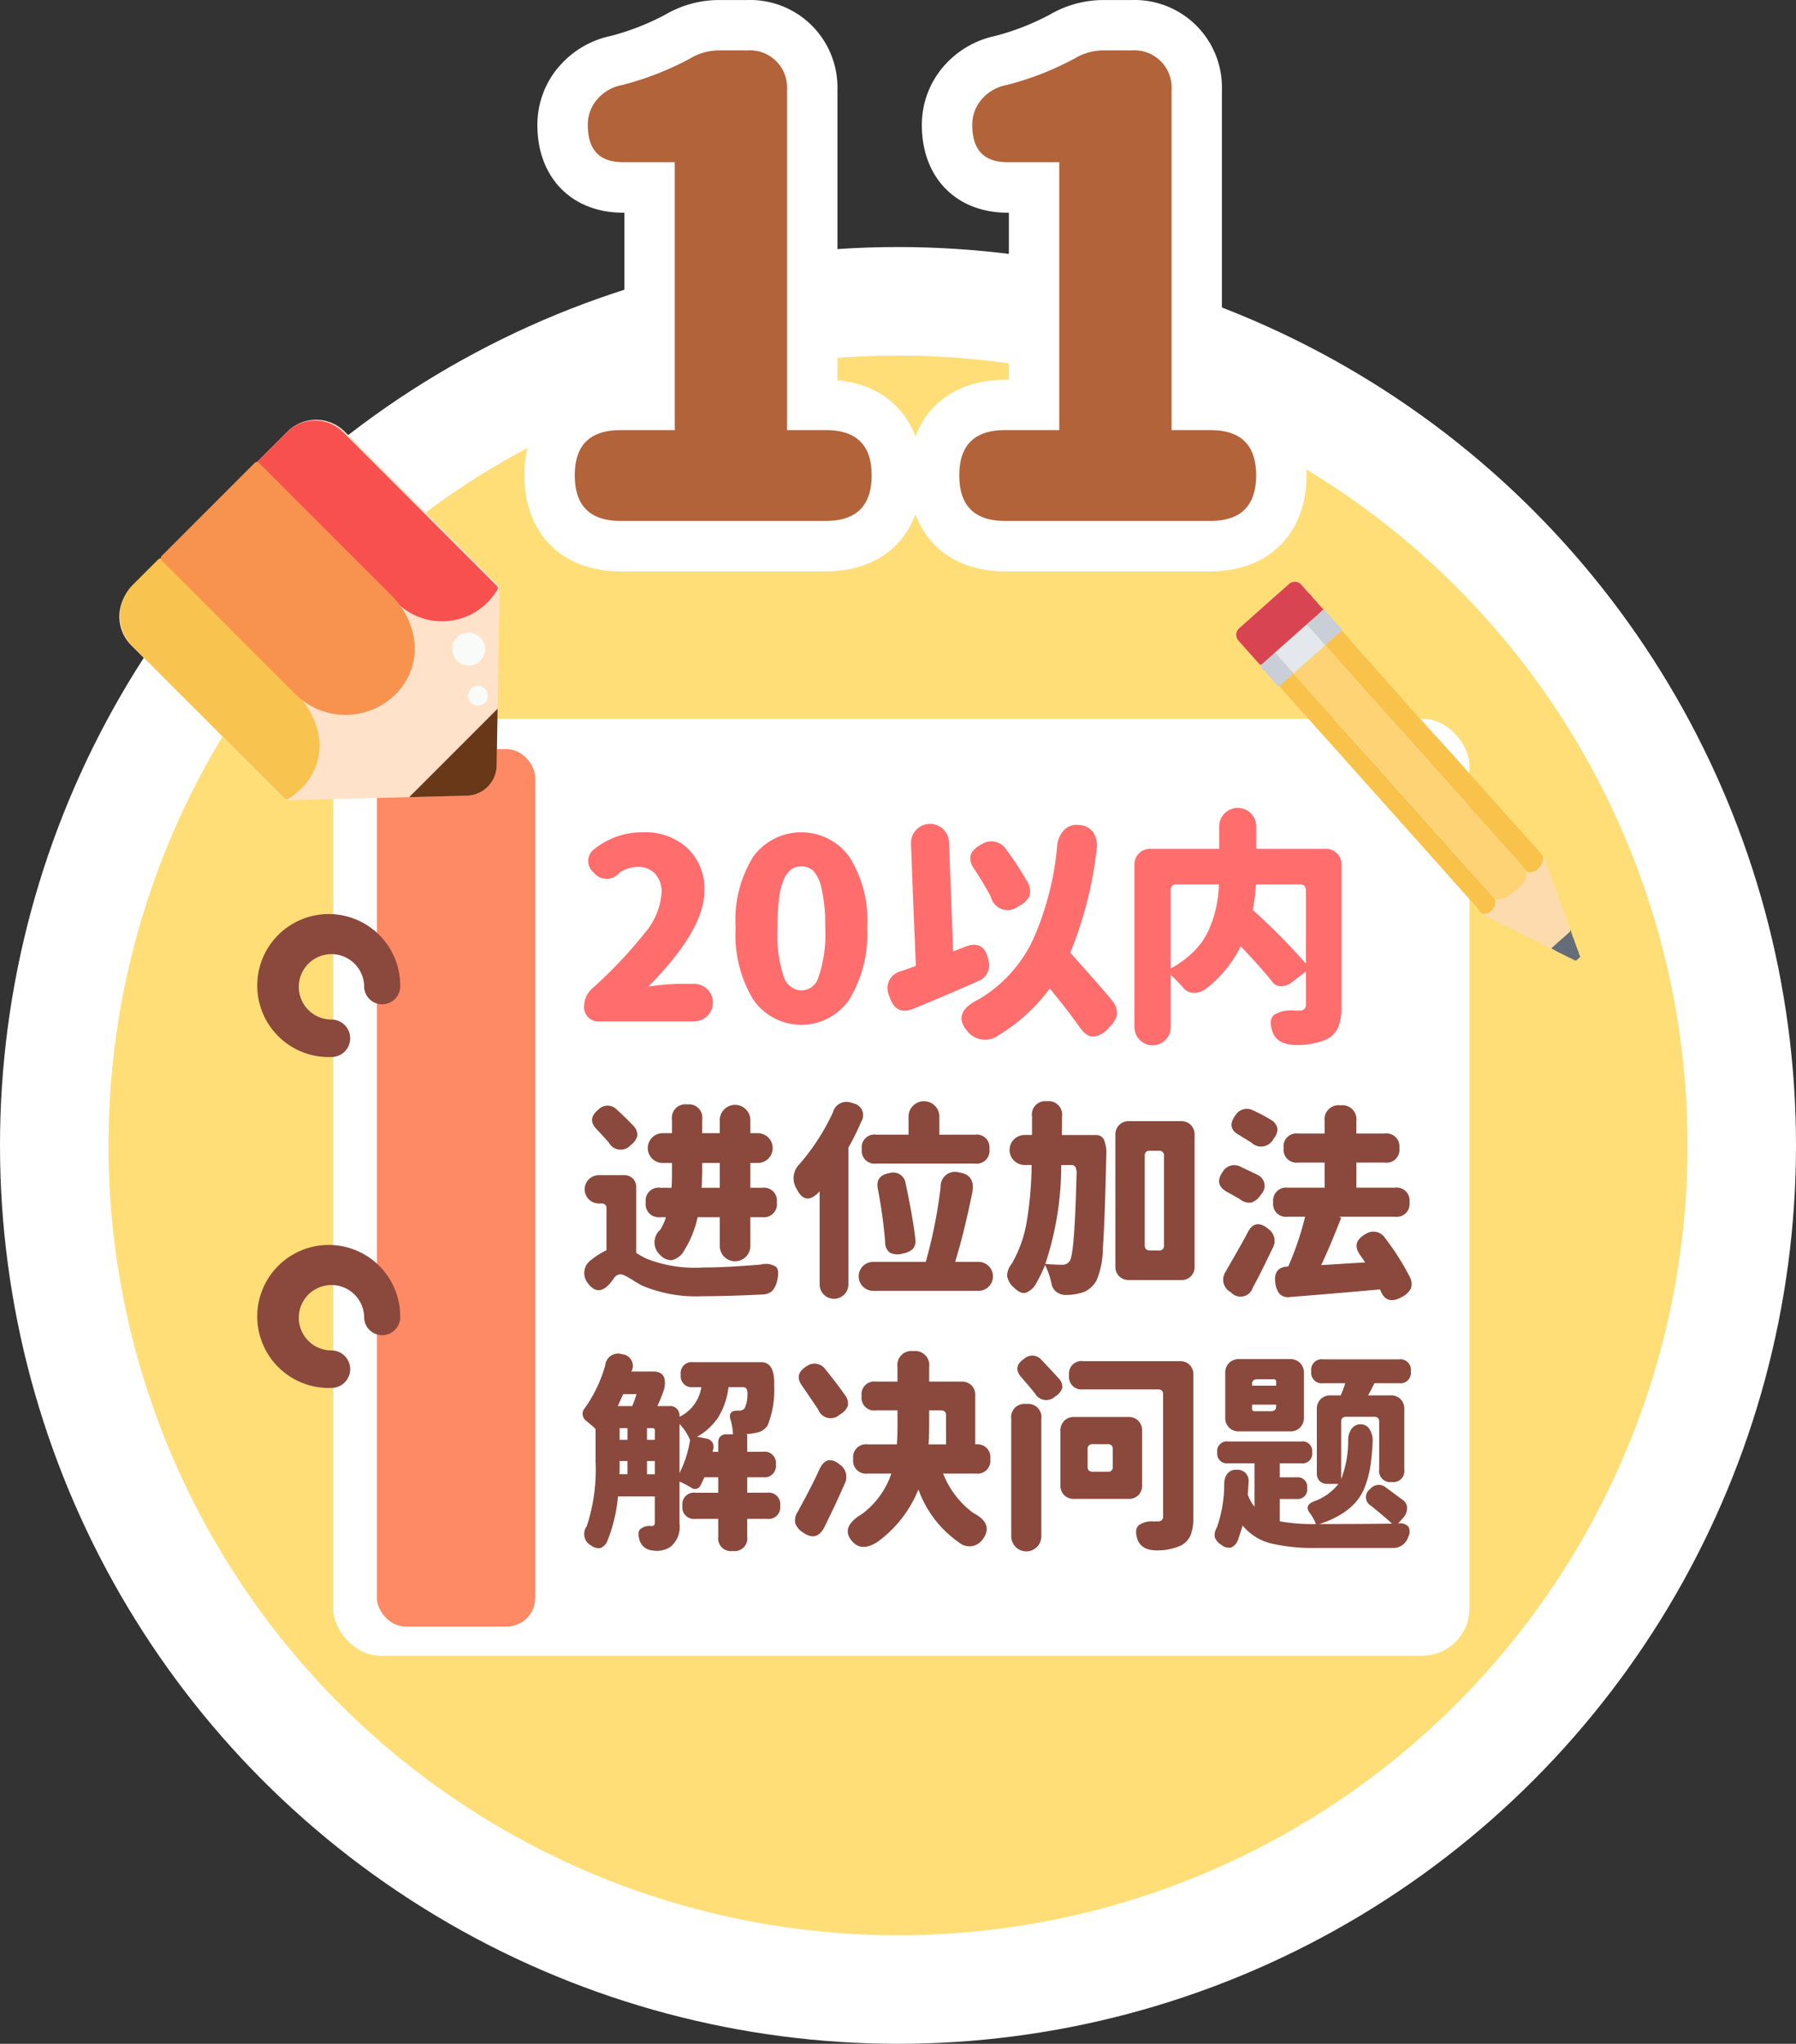 <svg id="组_263" data-name="组 263" xmlns="http://www.w3.org/2000/svg" width="153.414" height="174.508" viewBox="0 0 153.414 174.508">
  <rect x="0" y="0" width="153.414" height="174.508" fill="#333333" stroke="none"/>
  <defs>
    <style>
      .cls-1 {
        fill: #fff;
      }

      .cls-2 {
        fill: #ffde78;
      }

      .cls-3 {
        fill: #fe8965;
      }

      .cls-4 {
        fill: #8a493c;
      }

      .cls-5 {
        fill: #ff6d6d;
      }

      .cls-6 {
        fill: #d94453;
      }

      .cls-7 {
        fill: #caced7;
      }

      .cls-8 {
        fill: #e4e7ec;
      }

      .cls-9 {
        fill: #f8c24b;
      }

      .cls-10 {
        fill: #fdd376;
      }

      .cls-11 {
        fill: #fddbae;
      }

      .cls-12 {
        fill: #656d78;
      }

      .cls-13 {
        fill: #9c835a;
      }

      .cls-14 {
        fill: #ffe2c9;
      }

      .cls-15 {
        fill: #f84f4f;
      }

      .cls-16 {
        fill: #f8c34f;
      }

      .cls-17 {
        fill: #f8934f;
      }

      .cls-18 {
        fill: #683818;
      }

      .cls-19 {
        fill: #f9fbf8;
      }

      .cls-20 {
        fill: #b36339;
      }
    </style>
  </defs>
  <circle id="椭圆_115" data-name="椭圆 115" class="cls-1" cx="76.707" cy="76.707" r="76.707" transform="translate(0 21.093)"/>
  <circle id="椭圆_116" data-name="椭圆 116" class="cls-2" cx="67.441" cy="67.441" r="67.441" transform="translate(9.266 30.359)"/>
  <g id="组_253" data-name="组 253" transform="translate(22.442 53.676)">
    <rect id="矩形_46" data-name="矩形 46" class="cls-1" width="97.055" height="80" rx="4.018" transform="translate(6.019 7.693)"/>
    <rect id="矩形_47" data-name="矩形 47" class="cls-3" width="13.524" height="74.921" rx="2.441" transform="translate(9.751 10.284)"/>
    <path id="路径_561" data-name="路径 561" class="cls-4" d="M772.077,579.525a6.106,6.106,0,1,1,5.872-6.1,1.542,1.542,0,1,1-3.082,0,2.792,2.792,0,1,0-2.791,2.9,1.6,1.6,0,0,1,0,3.2Zm0,28.252a6.106,6.106,0,1,1,5.872-6.1,1.542,1.542,0,1,1-3.082,0,2.792,2.792,0,1,0-2.791,2.9,1.6,1.6,0,0,1,0,3.2Z" transform="translate(-766.205 -542.948)"/>
    <path id="路径_562" data-name="路径 562" class="cls-1" d="M784.811,611.662" transform="translate(-758.117 -529.672)"/>
    <path id="路径_563" data-name="路径 563" class="cls-1" d="M784.811,559.877" transform="translate(-758.117 -552.184)"/>
    <g id="组_251" data-name="组 251" transform="translate(27.453 18.373)">
      <path id="路径_564" data-name="路径 564" class="cls-5" d="M794.745,584.7h-8.094a1.219,1.219,0,0,1-1.312-1.31V583.3a2.159,2.159,0,0,1,.833-1.54,37.54,37.54,0,0,0,4.326-4.587,5.943,5.943,0,0,0,1.457-3.424,2.328,2.328,0,0,0-.551-1.663,1.978,1.978,0,0,0-1.509-.583,2.956,2.956,0,0,0-1.54.5,1.4,1.4,0,0,1-2.184,0,1.275,1.275,0,0,1,.123-2.08,6.479,6.479,0,0,1,4.12-1.372,5.258,5.258,0,0,1,3.755,1.362,4.734,4.734,0,0,1,1.447,3.61q0,3.371-4.786,8.2a21.907,21.907,0,0,1,2.581-.23h1.332a1.6,1.6,0,0,1,0,3.2Z" transform="translate(-785.34 -569.536)"/>
      <path id="路径_565" data-name="路径 565" class="cls-5" d="M802.672,582.887a4.981,4.981,0,0,1-8.166-.052A10.634,10.634,0,0,1,793,576.686a10.23,10.23,0,0,1,1.508-6.064,5.079,5.079,0,0,1,8.2.02,10.143,10.143,0,0,1,1.528,6.043A10.782,10.782,0,0,1,802.672,582.887Zm-2.621-1.893a11.307,11.307,0,0,0,.6-4.308,13.918,13.918,0,0,0-.3-3.265,3.276,3.276,0,0,0-.717-1.582,1.5,1.5,0,0,0-1.041-.375,1.4,1.4,0,0,0-.791.22,2.05,2.05,0,0,0-.624.759,5.109,5.109,0,0,0-.448,1.612,18.845,18.845,0,0,0-.155,2.631,11.387,11.387,0,0,0,.531,4.193,1.648,1.648,0,0,0,1.487,1.176A1.527,1.527,0,0,0,800.051,580.994Z" transform="translate(-780.056 -569.536)"/>
      <path id="路径_566" data-name="路径 566" class="cls-5" d="M802.834,574.226l-.166-4.431a1.624,1.624,0,0,1,3.245-.125l.353,9.363c.111-.042.282-.108.51-.2l.51-.2q1.6-.624,1.976,1.061a1.476,1.476,0,0,1-.914,1.893q-1.978.895-5.41,2.31-1.6.684-2.123-1.061a1.49,1.49,0,0,1,1.019-2.123l1.249-.438Zm5.638,8.884a11.692,11.692,0,0,0,4.578-5,25.1,25.1,0,0,0,2.1-8.041,2.253,2.253,0,0,1,.583-1.394,1.51,1.51,0,0,1,1.31-.438,1.548,1.548,0,0,1,1.208.646,2.129,2.129,0,0,1,.27,1.457,33.054,33.054,0,0,1-2.248,8.8q3.017,3.372,3.662,4.2a1.622,1.622,0,0,1,.323,1.134,2.246,2.246,0,0,1-.676,1.051,2,2,0,0,1-1.364.781q-.614-.013-1.2-.886-1.083-1.518-2.5-3.225a14.976,14.976,0,0,1-4.348,3.975,1.927,1.927,0,0,1-2.642-.272Q806.08,584.275,808.472,583.11Zm1.021-8.739q-.583-1.1-1.374-2.309-1.019-1.374.624-2.206a1.506,1.506,0,0,1,2.018.416,27.163,27.163,0,0,1,1.852,2.829,1.544,1.544,0,0,1,.177,1.2,1.856,1.856,0,0,1-.906.843,1.466,1.466,0,0,1-2.391-.771Z" transform="translate(-774.746 -569.843)"/>
      <path id="路径_567" data-name="路径 567" class="cls-5" d="M824.256,570.816h5.888a1.323,1.323,0,0,1,1.394,1.394v11.984a4.917,4.917,0,0,1-.281,1.862,2.081,2.081,0,0,1-1.011,1.029,6.076,6.076,0,0,1-2.412.478q-1.833.043-2.205-1.185-.335-1,.166-1.394a2.61,2.61,0,0,1,1.685-.355h.478c.362-.012.541-.179.541-.5V581.28l-1.186.916a1.47,1.47,0,0,1-.987.343.886.886,0,0,1-.739-.426q-1.083-1.351-2.664-2.974a10.269,10.269,0,0,1-2.934,3.6,1.774,1.774,0,0,1-1.134.375,1.2,1.2,0,0,1-.884-.5c-.292-.331-.632-.679-1.019-1.039v4.516a1.551,1.551,0,0,1-3.1,0V572.21a1.323,1.323,0,0,1,1.394-1.394h5.847V568.9a1.581,1.581,0,0,1,3.162,0Zm-3.184,3.037h-3.62a.441.441,0,0,0-.5.5v6.679a8.551,8.551,0,0,0,2.038-1.529,6.053,6.053,0,0,0,1.249-1.852,10.466,10.466,0,0,0,.6-1.872A11.441,11.441,0,0,0,821.072,573.853Zm6.907,0h-3.744a18.808,18.808,0,0,1-.272,2.185,53.884,53.884,0,0,1,4.536,4.577v-6.261Q828.5,573.854,827.979,573.853Z" transform="translate(-766.843 -570.386)"/>
      <path id="路径_568" data-name="路径 568" class="cls-4" d="M786.593,588.872h2.155a1,1,0,0,1,.759.291,1.058,1.058,0,0,1,.283.768v5.583c.307.188.59.346.848.476a11.349,11.349,0,0,0,4.964.759q1.907,0,4.822-.247a1.648,1.648,0,0,1,1.3.185c.217.207.25.61.1,1.209a1.915,1.915,0,0,1-.442.884,1.423,1.423,0,0,1-.9.283q-2.862.14-5,.141a11.811,11.811,0,0,1-5.175-.9c-.211-.106-.462-.251-.75-.433s-.521-.318-.7-.406a1.057,1.057,0,0,0-.459-.133.775.775,0,0,0-.478.284q-1.253,1.924-2.314.406a1.366,1.366,0,0,1,.372-1.943,6.454,6.454,0,0,1,1.272-.8v-3.549a.391.391,0,0,0-.442-.442h-.212a1.209,1.209,0,1,1,0-2.419Zm.865-2.773c-.211-.248-.559-.63-1.042-1.149q-.865-.865.141-1.677a1.082,1.082,0,0,1,1.591.017q.635.566,1.395,1.36a1.128,1.128,0,0,1,.344.857,1.465,1.465,0,0,1-.557.786A1.145,1.145,0,0,1,787.458,586.1Zm9.468,8.813v-2.455h-1.89a8.968,8.968,0,0,1-1.307,3.09,1.629,1.629,0,0,1-.92.583,1.264,1.264,0,0,1-.953-.423,1.44,1.44,0,0,1,0-2.191,4.719,4.719,0,0,0,.476-1.059h-.476a1.117,1.117,0,0,1-1.254-1.273,1.1,1.1,0,0,1,1.254-1.237h.953c.024-.342.036-.841.036-1.5v-.618h-.795a1.272,1.272,0,0,1,0-2.544h.795V584.12a1.148,1.148,0,0,1,1.307-1.29,1.133,1.133,0,0,1,1.273,1.29v1.165h1.5v-1.112a1.307,1.307,0,0,1,2.614,0v1.112h.636a1.272,1.272,0,0,1,0,2.544h-.636v2.119h1.007a1.1,1.1,0,0,1,1.254,1.237,1.117,1.117,0,0,1-1.254,1.273H799.54v2.455a1.307,1.307,0,1,1-2.614,0Zm-1.519-5.706c0,.165-.011.413-.034.742h1.554v-2.119h-1.5v.654C795.425,588.8,795.418,589.041,795.407,589.206Z" transform="translate(-785.339 -560.579)"/>
      <path id="路径_569" data-name="路径 569" class="cls-4" d="M802.491,586.607v11.676a1.228,1.228,0,0,1-2.456,0v-7.948l-.017.017q-1.2,1.306-1.96-.247a1.706,1.706,0,0,1,.281-2.121,18.835,18.835,0,0,0,2.827-4.38,1.206,1.206,0,0,1,1.679-.795,1.039,1.039,0,0,1,.742,1.59A22.948,22.948,0,0,1,802.491,586.607Zm11.145,12.224h-9.062a1.237,1.237,0,0,1,0-2.473H809.1a41.48,41.48,0,0,0,1.271-6.394,1.233,1.233,0,0,1,1.608-1.237q1.377.213,1.095,1.714-.725,3.549-1.466,5.917h2.031a1.237,1.237,0,0,1,0,2.473Zm-.336-10.864h-8.425a1.1,1.1,0,0,1-1.237-1.254,1.085,1.085,0,0,1,1.237-1.218h2.755v-1.538a1.316,1.316,0,1,1,2.633,0V585.5H813.3a1.085,1.085,0,0,1,1.237,1.218A1.1,1.1,0,0,1,813.3,587.967Zm-7.666,6.677a43.206,43.206,0,0,0-.618-4.469q-.265-1.184.989-1.4a1.072,1.072,0,0,1,1.379.9q.635,3,.829,4.752a1.051,1.051,0,0,1-.221.831,1.628,1.628,0,0,1-.857.387,1.5,1.5,0,0,1-1.1-.07A1.1,1.1,0,0,1,805.635,594.644Z" transform="translate(-779.917 -560.664)"/>
      <path id="路径_570" data-name="路径 570" class="cls-4" d="M815.2,585.524h2.931a.719.719,0,0,1,.663.389,3.026,3.026,0,0,1,.2,1.413q-.125,5.705-.293,7.887a7.027,7.027,0,0,1-.555,2.763,2.423,2.423,0,0,1-.981.92,4.7,4.7,0,0,1-1.562.283,1.356,1.356,0,0,1-.884-.274,1.125,1.125,0,0,1-.406-.716,6.652,6.652,0,0,0-.547-1.572,12.67,12.67,0,0,1-.778,1.608,1.687,1.687,0,0,1-.91.778c-.288.057-.627-.106-1.016-.5a1.641,1.641,0,0,1-.539-.963,1.715,1.715,0,0,1,.4-1.033,10.635,10.635,0,0,0,1.272-3.551,30.729,30.729,0,0,0,.423-4.875h-.565a1.281,1.281,0,1,1,0-2.561h.6v-1.59a1.132,1.132,0,0,1,1.271-1.29,1.148,1.148,0,0,1,1.29,1.307Q815.213,585.013,815.2,585.524Zm-.053,2.561a26.581,26.581,0,0,1-1.36,8.443c.554.047,1.047.07,1.484.07a.707.707,0,0,0,.618-.353q.4-.6.565-7.313a1.341,1.341,0,0,0-.089-.671.362.362,0,0,0-.336-.176Zm5.811-3.745h4.416a1.13,1.13,0,0,1,.848.327,1.182,1.182,0,0,1,.318.857v11.217a1.1,1.1,0,0,1-1.167,1.165h-4.416a1.176,1.176,0,0,1-.857-.318,1.124,1.124,0,0,1-.327-.847V585.524a1.123,1.123,0,0,1,1.184-1.184Zm1.324,2.967v7.631q0,.441.425.442h.778a.39.39,0,0,0,.441-.442v-7.631a.389.389,0,0,0-.441-.44H822.7C822.419,586.867,822.277,587.014,822.277,587.308Z" transform="translate(-774.393 -560.659)"/>
      <path id="路径_8668" data-name="路径 8668" class="cls-4" d="M3.727-12.234l-.51-.308q-.334-.2-.457-.29-1.2-.6-.387-1.705a1.133,1.133,0,0,1,1.459-.457,14.273,14.273,0,0,1,1.6.844,1.117,1.117,0,0,1,.536.729,1.266,1.266,0,0,1-.325.87A1.188,1.188,0,0,1,3.727-12.234ZM3.674-9.756q.088.053.3.149t.3.149A1.025,1.025,0,0,1,4.57-7.8a1.544,1.544,0,0,1-.826.7,1.266,1.266,0,0,1-1-.3q-.7-.4-.967-.545-1.266-.633-.51-1.74a1.154,1.154,0,0,1,1.477-.51q.141.07.457.22T3.674-9.756ZM1.564-1.23q.105-.193.8-1.4T3.393-4.482q.65-1.336,1.811-.352A1.238,1.238,0,0,1,5.555-3.2Q4.535-1.055,3.867.158a1.1,1.1,0,0,1-1.881.4A1.213,1.213,0,0,1,1.564-1.23ZM16-5.889H11.215q.193.07.193.105-1,2.566-1.705,4.025.4-.018,1.714-.105t2.048-.123q-.07-.105-.211-.308T13.043-2.6q-.809-1.107.457-1.811a1.188,1.188,0,0,1,1.67.352A21.194,21.194,0,0,1,17.314-.668a1.222,1.222,0,0,1,.035.949,1.83,1.83,0,0,1-.756.686q-1.336.756-1.846-.615L14.73.334V.316q-3.445.316-7.682.65A1.018,1.018,0,0,1,6.152.7a1.826,1.826,0,0,1-.369-.984q-.158-1.3,1.072-1.354h.035A25.324,25.324,0,0,0,8.332-5.889H6.855A1.1,1.1,0,0,1,5.607-7.137a1.1,1.1,0,0,1,1.248-1.23H10v-2.145H7.734A1.1,1.1,0,0,1,6.5-11.76a1.088,1.088,0,0,1,1.23-1.23H10v-1.055A1.2,1.2,0,0,1,11.355-15.4a1.2,1.2,0,0,1,1.354,1.354v1.055h2.426a1.1,1.1,0,0,1,1.248,1.23,1.1,1.1,0,0,1-1.248,1.248H12.709v2.145H16a1.1,1.1,0,0,1,1.248,1.23A1.1,1.1,0,0,1,16-5.889Z" transform="translate(53.255 37.728)"/>
      <path id="路径_8667" data-name="路径 8667" class="cls-4" d="M13.078-12.34a6.306,6.306,0,0,1-.853,2.54,5.156,5.156,0,0,1-1.837,1.7l.826.158a.735.735,0,0,1,.475.308.689.689,0,0,1,.088.554l-.053.264H12.2v-.809a.677.677,0,0,1,.185-.5.677.677,0,0,1,.5-.185h.58a6.263,6.263,0,0,0-.176-1.143q-.352-.932.668-.879h.035a.556.556,0,0,0,.457-.193,2.631,2.631,0,0,0,.246-1.125.976.976,0,0,0-.079-.545.366.366,0,0,0-.325-.141ZM8.895-9.193V-5.01a9.339,9.339,0,0,0,.9-2.812A4.545,4.545,0,0,0,8.895-9.193ZM6.117-6.029V-4.9h.668V-6.029Zm-2.338.6q0,.352-.018.527h.686V-6.029H3.779Zm.3-6.311q-.439.984-.457,1.02h1.23a9.557,9.557,0,0,0,.369-1.02Zm2.707,3.9v-.809a.171.171,0,0,0-.193-.193H6.117v1Zm-2.338,0v-1H3.779v1Zm5.607-6.627h5.818q1.178,0,1.107,2a8.135,8.135,0,0,1-.562,3.41,1.487,1.487,0,0,1-.747.563,6.078,6.078,0,0,1-1.257.176h.176q.088,0,.088.07V-6.82h1.354a.956.956,0,0,1,1.09,1.072.971.971,0,0,1-1.09,1.107H14.678v1.318h1.705A.979.979,0,0,1,17.49-2.215.987.987,0,0,1,16.383-1.09H14.678V.439a1.08,1.08,0,0,1-1.23,1.213A1.088,1.088,0,0,1,12.2.439V-1.09H10.266A.994.994,0,0,1,9.141-2.215a.987.987,0,0,1,1.125-1.107H12.2V-4.641H11.021q-.053.123-.334.7a.522.522,0,0,1-.343.281.516.516,0,0,1-.413-.07,7.992,7.992,0,0,0-1.037-.545V-.7a2.212,2.212,0,0,1-.756,1.986,2.1,2.1,0,0,1-1.521.325A1.246,1.246,0,0,1,5.484.738q-.211-.65.044-.94A1.233,1.233,0,0,1,6.5-.475h.018q.264,0,.264-.281v-2.25H3.639a13.465,13.465,0,0,1-.9,3.779,1.1,1.1,0,0,1-.589.624,1.029,1.029,0,0,1-.817-.22A1.109,1.109,0,0,1,.967-.457a15.331,15.331,0,0,0,.756-5.52V-8.771q-.4-.369-.773-.668a.777.777,0,0,1-.325-.527.684.684,0,0,1,.167-.562A11.786,11.786,0,0,0,2.549-14.2a1.1,1.1,0,0,1,1.441-.949.994.994,0,0,1,.826,1.406l-.018.035-.018.035H6.645q1.266,0,.932,1.512A11.8,11.8,0,0,1,7-10.723H8.033a.855.855,0,0,1,.633.229.855.855,0,0,1,.229.633v.053a3.373,3.373,0,0,0,1.863-2.531h-.7A.94.94,0,0,1,9-13.412.932.932,0,0,1,10.055-14.467Zm10.688,4.043q-.316-.475-1.371-2.021-.738-.984.369-1.67a1.128,1.128,0,0,1,1.617.264q1.055,1.3,1.688,2.215a1.147,1.147,0,0,1,.22.914,1.455,1.455,0,0,1-.677.721A1.136,1.136,0,0,1,20.742-10.424ZM18.984-1.687q1.23-2.232,1.846-3.6t1.758-.439a1.265,1.265,0,0,1,.422,1.617q-.668,1.547-1.723,3.691Q20.619.914,19.441.07a1.578,1.578,0,0,1-.659-.782A1.318,1.318,0,0,1,18.984-1.687ZM30.2-8.209q0,.264-.035.756h1.494V-9.914q0-.439-.422-.439h-1.02v1.389Q30.217-8.455,30.2-8.209Zm4.008,3.252H31.412A7.646,7.646,0,0,0,33.979-1.6q1.811.949.791,2.285A1.374,1.374,0,0,1,32.8.949,9.4,9.4,0,0,1,29.3-3.6,10.263,10.263,0,0,1,25.8.879Q24.451,1.74,23.66.844q-1.09-1.213.826-2.355a7.083,7.083,0,0,0,2.5-3.445H24.961a1.1,1.1,0,0,1-1.23-1.248,1.1,1.1,0,0,1,1.23-1.248h2.5q.053-.791.053-1.529v-1.371H25.664a1.08,1.08,0,0,1-1.213-1.23,1.08,1.08,0,0,1,1.213-1.23H27.51v-1.248a1.2,1.2,0,0,1,1.354-1.354,1.2,1.2,0,0,1,1.354,1.354v1.248h2.76a1.171,1.171,0,0,1,.853.316,1.123,1.123,0,0,1,.325.844v4.2h.053a1.1,1.1,0,0,1,1.23,1.248A1.1,1.1,0,0,1,34.207-4.957ZM39.8-9.615V.4A1.283,1.283,0,0,1,37.23.4V-9.615A1.134,1.134,0,0,1,38.514-10.9,1.134,1.134,0,0,1,39.8-9.615ZM38.76-12.41l-.686-.791q-.756-.879.264-1.564a1.029,1.029,0,0,1,1.494.123q.791.826,1.424,1.529a1.043,1.043,0,0,1,.334.835,1.292,1.292,0,0,1-.6.729,1.1,1.1,0,0,1-1.74-.264q-.07-.088-.237-.29ZM45.9-5.537V-7.031q0-.439-.422-.439H44.191a.388.388,0,0,0-.439.439v1.494q0,.422.439.422h1.283A.373.373,0,0,0,45.9-5.537ZM42.609-9.791h4.623a1.153,1.153,0,0,1,.853.325,1.153,1.153,0,0,1,.325.853v4.658a1.123,1.123,0,0,1-.325.844,1.171,1.171,0,0,1-.853.316H42.609a1.171,1.171,0,0,1-.853-.316,1.123,1.123,0,0,1-.325-.844V-8.613a1.153,1.153,0,0,1,.325-.853A1.153,1.153,0,0,1,42.609-9.791Zm.773-4.764h8.244a1.14,1.14,0,0,1,.844.316,1.14,1.14,0,0,1,.316.844V-1.283A4.186,4.186,0,0,1,52.55.308a1.779,1.779,0,0,1-.817.87,4.731,4.731,0,0,1-1.969.422Q48.3,1.635,47.988.58q-.246-.791.149-1.134a1.879,1.879,0,0,1,1.31-.308,2.57,2.57,0,0,1,.316-.018.388.388,0,0,0,.439-.439V-11.725q0-.422-.439-.422H43.383a1.072,1.072,0,0,1-1.213-1.213A1.064,1.064,0,0,1,43.383-14.555ZM57.8-12.463h2.057V-12.8a.186.186,0,0,0-.211-.211H58.236q-.439,0-.439.422Zm.229,2.18h1.389q.439,0,.439-.422v-.141H57.8v.334A.2.2,0,0,0,58.025-10.283ZM56.689-14.73h4.359a1.153,1.153,0,0,1,.853.325,1.153,1.153,0,0,1,.325.853v3.814a1.153,1.153,0,0,1-.325.853,1.153,1.153,0,0,1-.853.325H56.689a1.153,1.153,0,0,1-.853-.325,1.153,1.153,0,0,1-.325-.853v-3.814a1.153,1.153,0,0,1,.325-.853A1.153,1.153,0,0,1,56.689-14.73Zm7.172.018h6.5a.893.893,0,0,1,1,1.02.893.893,0,0,1-1,1.02H68.256q-.281.563-.545,1.037h1.934a1.123,1.123,0,0,1,.844.325,1.171,1.171,0,0,1,.316.853v5.15a.948.948,0,0,1-1.072,1.072A.948.948,0,0,1,68.66-5.309V-9.387q0-.422-.439-.422H65.848q-.439,0-.439.422v4.9a8.948,8.948,0,0,0,.6-3.375,1.592,1.592,0,0,1,.3-.923.911.911,0,0,1,.773-.378.854.854,0,0,1,.765.439A1.788,1.788,0,0,1,68.1-7.7a19.854,19.854,0,0,1-.185,2.065,8.7,8.7,0,0,1-.431,1.688,4.451,4.451,0,0,1-.8,1.4,5.557,5.557,0,0,1-1.274,1.063,8.352,8.352,0,0,1-1.863.835q4.1,0,6.205-.035-.492-.475-1.793-1.529a.839.839,0,0,1-.07-1.424.94.94,0,0,1,1.336-.141q.281.211.809.6t.65.475a.85.85,0,0,1,.36.694,1.225,1.225,0,0,1-.343.835L70.277-.7h.035a.959.959,0,0,1,.844.272.938.938,0,0,1-.018.888,1.33,1.33,0,0,1-1.354.932H63.3A15.768,15.768,0,0,1,59.388,1a4.578,4.578,0,0,1-2.4-1.529q-.07.3-.4,1.266a1.108,1.108,0,0,1-.58.624,1.015,1.015,0,0,1-.809-.22,1.3,1.3,0,0,1-.58-.659,1.2,1.2,0,0,1,.176-.835A11.229,11.229,0,0,0,55.424-4.1a1.381,1.381,0,0,1,.3-.888.923.923,0,0,1,.809-.29A.933.933,0,0,1,57.5-4.2q-.035.738-.07,1.037a3.843,3.843,0,0,0,.58,1.037V-5.836h-2.25a.823.823,0,0,1-.932-.932.823.823,0,0,1,.932-.932H62a.823.823,0,0,1,.932.932A.823.823,0,0,1,62-5.836H60.17v1.2h1.424a.808.808,0,0,1,.914.914.816.816,0,0,1-.914.932H60.17V-.879a16,16,0,0,0,3.094.229,4.528,4.528,0,0,0-.51-.914q-.58-.721.475-1.072A4.588,4.588,0,0,0,65.18-4.078h-.967a.85.85,0,0,1-.642-.246.874.874,0,0,1-.237-.633v-5.5a1.153,1.153,0,0,1,.325-.853,1.153,1.153,0,0,1,.853-.325h.861a10.258,10.258,0,0,0,.387-1.037h-1.9a.893.893,0,0,1-1-1.02A.893.893,0,0,1,63.861-14.713Z" transform="translate(-0.745 58.728)"/>
    </g>
    <g id="组_252" data-name="组 252" transform="translate(83.156 -4)">
      <path id="路径_572" data-name="路径 572" class="cls-6" d="M821.555,559.519a.735.735,0,0,1,.092-1.047q2.139-1.909,4.287-3.808a.743.743,0,0,1,.88-.01c.349.314.6.73.968,1.022a1.454,1.454,0,0,0,.422.475,1.486,1.486,0,0,0,.284.359c.115.115.2.275.359.336-.455.469-.971.874-1.452,1.319-.89.8-1.792,1.584-2.683,2.382-.386.353-.783.693-1.169,1.044l-.172-.026C822.774,560.875,822.155,560.205,821.555,559.519Z" transform="translate(-821.377 -554.515)"/>
      <path id="路径_573" data-name="路径 573" class="cls-7" d="M823.094,561.331a1.746,1.746,0,0,1-.318-.422l.133,0,.024-.022c.386-.352.783-.692,1.169-1.044.5.617,1.054,1.192,1.587,1.783l-.027.026c-.4.36-.8.714-1.2,1.07a.089.089,0,0,1-.149-.026c-.407-.453-.809-.91-1.217-1.362Zm5.274-2.1q-.775-.9-1.583-1.77c.481-.445,1-.849,1.452-1.319.554.571,1.06,1.185,1.6,1.773l-.089.109q-.693.6-1.37,1.214Z" transform="translate(-820.769 -553.809)"/>
      <path id="路径_574" data-name="路径 574" class="cls-8" d="M823.7,559.44c.891-.8,1.793-1.584,2.683-2.382q.809.869,1.583,1.77c-.885.806-1.793,1.588-2.679,2.395C824.755,560.632,824.2,560.057,823.7,559.44Z" transform="translate(-820.367 -553.41)"/>
      <path id="路径_575" data-name="路径 575" class="cls-9" d="M825.346,563.743c-.463-.529-.948-1.04-1.4-1.583.4-.356.8-.71,1.2-1.07,1.551,1.753,3.116,3.494,4.673,5.241.615.692,1.251,1.363,1.87,2.05q5.316,5.942,10.6,11.907c.037.066.073.133.109.2a1.121,1.121,0,0,1-.562,1.012,1.143,1.143,0,0,1-.551.087c-.073-.06-.149-.118-.221-.178a1.458,1.458,0,0,0-.33-.438Q833.053,572.347,825.346,563.743Zm2.519-5.066q.676-.618,1.37-1.214l.049-.04c.208.235.422.466.627.706.649.772,1.339,1.507,2,2.264,1.637,1.832,3.251,3.683,4.892,5.509a4.487,4.487,0,0,0,.613.633c2.951,3.273,5.871,6.574,8.815,9.851a1.114,1.114,0,0,1,.247.456,1.242,1.242,0,0,1-.5.954.862.862,0,0,1-.842.222c-.062-.065-.125-.129-.184-.2-.383-.507-.838-.956-1.252-1.438q-4.466-4.976-8.917-9.963c-2.311-2.578-4.6-5.179-6.918-7.746Z" transform="translate(-820.258 -553.251)"/>
      <path id="路径_576" data-name="路径 576" class="cls-10" d="M824.788,560.876l.027-.026c.885-.806,1.793-1.588,2.679-2.395l.007.007c2.323,2.567,4.607,5.168,6.918,7.746q4.446,4.993,8.917,9.963c.415.482.869.931,1.252,1.438a.643.643,0,0,0,.1.258,1.318,1.318,0,0,1-.433,1.062,4.642,4.642,0,0,1-1.412,1.08,1.224,1.224,0,0,1-.706.143c-.069-.024-.133-.053-.2-.079q-5.29-5.963-10.6-11.907c-.618-.687-1.254-1.359-1.87-2.05C827.9,564.37,826.339,562.629,824.788,560.876Zm6.762-.7c-.664-.757-1.354-1.492-2-2.264,2.505,2.8,5.017,5.594,7.508,8.406a4.487,4.487,0,0,1-.613-.633C834.8,563.862,833.187,562.011,831.55,560.179Z" transform="translate(-819.894 -553.037)"/>
      <path id="路径_577" data-name="路径 577" class="cls-11" d="M836.161,575.731l-.123-.027a1.143,1.143,0,0,0,.551-.087,1.121,1.121,0,0,0,.563-1.012c.03-.04.06-.082.092-.122a1.224,1.224,0,0,0,.706-.143,4.642,4.642,0,0,0,1.412-1.08,1.318,1.318,0,0,0,.433-1.062l.108.017-.02-.08a.862.862,0,0,0,.842-.222,1.242,1.242,0,0,0,.5-.954c.109,0,.185.042.141.162l.06.006a.588.588,0,0,0,.115.356l-.019.1.069.006c-.014.166.113.3.109.466l.062,0c-.03.167.12.293.108.456l.054,0c-.019.165.118.291.113.453l.053.009a.668.668,0,0,0,.118.36l-.029.083.079.02c-.019.162.118.29.112.449l.054.009c-.019.164.116.291.113.452l.053.01c-.014.161.11.29.115.449l.053.013c-.02.161.112.288.115.448l.049.013c0,.159.1.3.113.453l.056.006c-.013.161.106.293.118.451l.047.011c-.009.158.1.29.113.446l.053.016a.686.686,0,0,0,.1.336l.016.116.01.095c-.537.495-1.1.964-1.633,1.461l.252.151c-.148-.036-.247-.168-.393-.2a.593.593,0,0,0-.334-.142l.006-.073-.1.009a.57.57,0,0,0-.341-.156l0-.073-.1.011a1.978,1.978,0,0,0-.436-.231.737.737,0,0,0-.341-.145v-.052c-.159-.016-.273-.162-.435-.167l-.01-.047c-.146-.039-.266-.139-.412-.176a.605.605,0,0,0-.336-.141l.006-.076-.1.014a.569.569,0,0,0-.34-.158l0-.072-.1.01a.564.564,0,0,0-.339-.158v-.056c-.161-.01-.273-.159-.438-.164l0-.049c-.156-.026-.273-.159-.433-.169l0-.044a1.153,1.153,0,0,0-.314-.1l.013-.079-.106.013a.611.611,0,0,0-.343-.154l0-.073-.1.011c-.064-.066-.191-.079-.176-.2Z" transform="translate(-815.003 -547.367)"/>
      <path id="路径_578" data-name="路径 578" class="cls-12" d="M840.139,576.806c.536-.5,1.1-.966,1.633-1.461l-.01-.095.044-.016c.021.108.05.214.063.324l.047.128c.217.463.337.967.548,1.432a.726.726,0,0,0,.129.321c0,.032,0,.095,0,.126-.158.079-.247.31-.448.261l-.119-.063-.069-.042-.122-.062a2.072,2.072,0,0,1-.275-.108c-.382-.214-.788-.382-1.168-.6l-.252-.151Z" transform="translate(-813.221 -545.508)"/>
      <path id="路径_579" data-name="路径 579" class="cls-13" d="M841.4,575.589l-.047-.128.057.011.024.066-.034.05Zm-.073,2.033-.009-.059.122.062-.052.029-.062-.031Zm.188.1-.006-.059.119.063-.053.027Z" transform="translate(-812.707 -545.409)"/>
    </g>
  </g>
  <g id="组_254" data-name="组 254" transform="translate(10.195 35.842)">
    <path id="路径_580" data-name="路径 580" class="cls-14" d="M758.683,552.26l13.343-13.343a3.465,3.465,0,0,1,4.9,0l0,0,13.227,13.227-.26,15.281A2.617,2.617,0,0,1,787.343,570l-15.43.387-13.227-13.227a3.465,3.465,0,0,1-.006-4.9l0,0Z" transform="translate(-757.669 -537.903)"/>
    <path id="路径_581" data-name="路径 581" class="cls-15" d="M768.441,538.936a3.378,3.378,0,0,1,4.776,0l13.142,13.143a.254.254,0,0,1,.033.334l-.02.02a5.473,5.473,0,0,1-8.552,1.065l-11.971-11.97Z" transform="translate(-754.113 -537.884)"/>
    <path id="路径_582" data-name="路径 582" class="cls-16" d="M760.976,546.233a.261.261,0,0,1,.369,0l11.274,11.274c2.439,2.439,2.994,5.877.555,8.316a6.047,6.047,0,0,1-1.072.849.256.256,0,0,1-.336-.033L758.8,553.675a3.729,3.729,0,0,1,0-5.271Z" transform="translate(-757.651 -534.314)"/>
    <path id="路径_583" data-name="路径 583" class="cls-17" d="M768.156,540.491a.264.264,0,0,1,.372,0h0L779.8,551.765c2.439,2.439,2.809,6.063.365,8.507a6.064,6.064,0,0,1-8.682-.188L760.209,548.81a.285.285,0,0,1,0-.372Z" transform="translate(-756.594 -536.811)"/>
    <path id="路径_584" data-name="路径 584" class="cls-18" d="M774.927,562.648l4.915-.123a2.617,2.617,0,0,0,2.552-2.574l.082-4.851Z" transform="translate(-750.166 -530.427)"/>
    <path id="路径_585" data-name="路径 585" class="cls-19" d="M777.9,550.987a1.4,1.4,0,0,1,1.984,1.984h0a1.4,1.4,0,0,1-1.984-1.984Zm1.189,4.364a.843.843,0,1,1-.007,1.2A.853.853,0,0,1,779.093,555.351Z" transform="translate(-749.05 -532.393)"/>
  </g>
  <g id="组_262" data-name="组 262" transform="translate(44.791 0)">
    <g id="组_261" data-name="组 261">
      <g id="组_257" data-name="组 257">
        <g id="组_255" data-name="组 255" transform="translate(2.152 2.153)">
          <path id="路径_586" data-name="路径 586" class="cls-20" d="M789.336,558.9c-3.792,0-6.055-2.263-6.055-6.053,0-3.759,2.263-6,6.055-6h2.488V528.268h-2.278c-3.179,0-5.155-2.037-5.155-5.316a5.474,5.474,0,0,1,1.336-3.618,5.815,5.815,0,0,1,3.344-1.92,23.537,23.537,0,0,0,5.164-2.03,6.941,6.941,0,0,1,3.641-.963h2.319a5.317,5.317,0,0,1,5.526,5.524v26.9h1.171c3.791,0,6.053,2.242,6.053,6,0,3.79-2.263,6.053-6.053,6.053Z" transform="translate(-783.282 -514.422)"/>
        </g>
        <g id="组_256" data-name="组 256">
          <path id="路径_587" data-name="路径 587" class="cls-1" d="M800.848,517.225a3.175,3.175,0,0,1,3.373,3.373v29.049h3.324q3.9,0,3.9,3.851,0,3.9-3.9,3.9H789.989q-3.906,0-3.9-3.9,0-3.852,3.9-3.851h4.64V526.769H790.2q-3,0-3-3.164a3.292,3.292,0,0,1,.815-2.215,3.694,3.694,0,0,1,2.136-1.214,25.476,25.476,0,0,0,5.8-2.267,4.811,4.811,0,0,1,2.581-.684h2.32m0-4.3h-2.32a9.093,9.093,0,0,0-4.691,1.235,21.274,21.274,0,0,1-4.644,1.822,8.029,8.029,0,0,0-4.438,2.6,7.608,7.608,0,0,0-1.864,5.031c0,4.466,2.937,7.468,7.307,7.468h.126v14.27h-.336c-4.986,0-8.207,3.2-8.207,8.155,0,4.984,3.221,8.2,8.207,8.2h17.557c4.983,0,8.2-3.22,8.2-8.2,0-4.621-2.8-7.716-7.224-8.112V520.6a7.466,7.466,0,0,0-7.677-7.677Z" transform="translate(-781.782 -512.921)"/>
        </g>
      </g>
      <g id="组_260" data-name="组 260" transform="translate(32.844)">
        <g id="组_258" data-name="组 258" transform="translate(2.152 2.153)">
          <path id="路径_588" data-name="路径 588" class="cls-20" d="M812.23,558.9c-3.792,0-6.056-2.263-6.056-6.053,0-3.759,2.264-6,6.056-6h2.486V528.268h-2.278c-3.179,0-5.155-2.037-5.155-5.316a5.483,5.483,0,0,1,1.333-3.615,5.819,5.819,0,0,1,3.347-1.923,23.444,23.444,0,0,0,5.162-2.03,6.947,6.947,0,0,1,3.643-.963h2.32a5.315,5.315,0,0,1,5.524,5.524v26.9h1.174c3.788,0,6.052,2.242,6.052,6,0,3.79-2.264,6.053-6.052,6.053Z" transform="translate(-806.174 -514.422)"/>
        </g>
        <g id="组_259" data-name="组 259">
          <path id="路径_589" data-name="路径 589" class="cls-1" d="M823.74,517.225a3.175,3.175,0,0,1,3.373,3.373v29.049h3.324q3.9,0,3.9,3.851,0,3.9-3.9,3.9H812.882q-3.908,0-3.9-3.9,0-3.852,3.9-3.851h4.638V526.769h-4.43q-3,0-3-3.164a3.291,3.291,0,0,1,.815-2.215,3.7,3.7,0,0,1,2.136-1.214,25.475,25.475,0,0,0,5.8-2.267,4.811,4.811,0,0,1,2.581-.684h2.32m0-4.3h-2.32a9.093,9.093,0,0,0-4.692,1.235,21.243,21.243,0,0,1-4.644,1.822,8.029,8.029,0,0,0-4.438,2.6,7.608,7.608,0,0,0-1.864,5.031c0,4.466,2.937,7.468,7.307,7.468h.126v14.27h-.334c-4.987,0-8.208,3.2-8.208,8.155,0,4.984,3.221,8.2,8.208,8.2h17.555c4.983,0,8.2-3.22,8.2-8.2,0-4.621-2.8-7.716-7.224-8.112V520.6a7.466,7.466,0,0,0-7.677-7.677Z" transform="translate(-804.674 -512.921)"/>
        </g>
      </g>
    </g>
  </g>
</svg>
